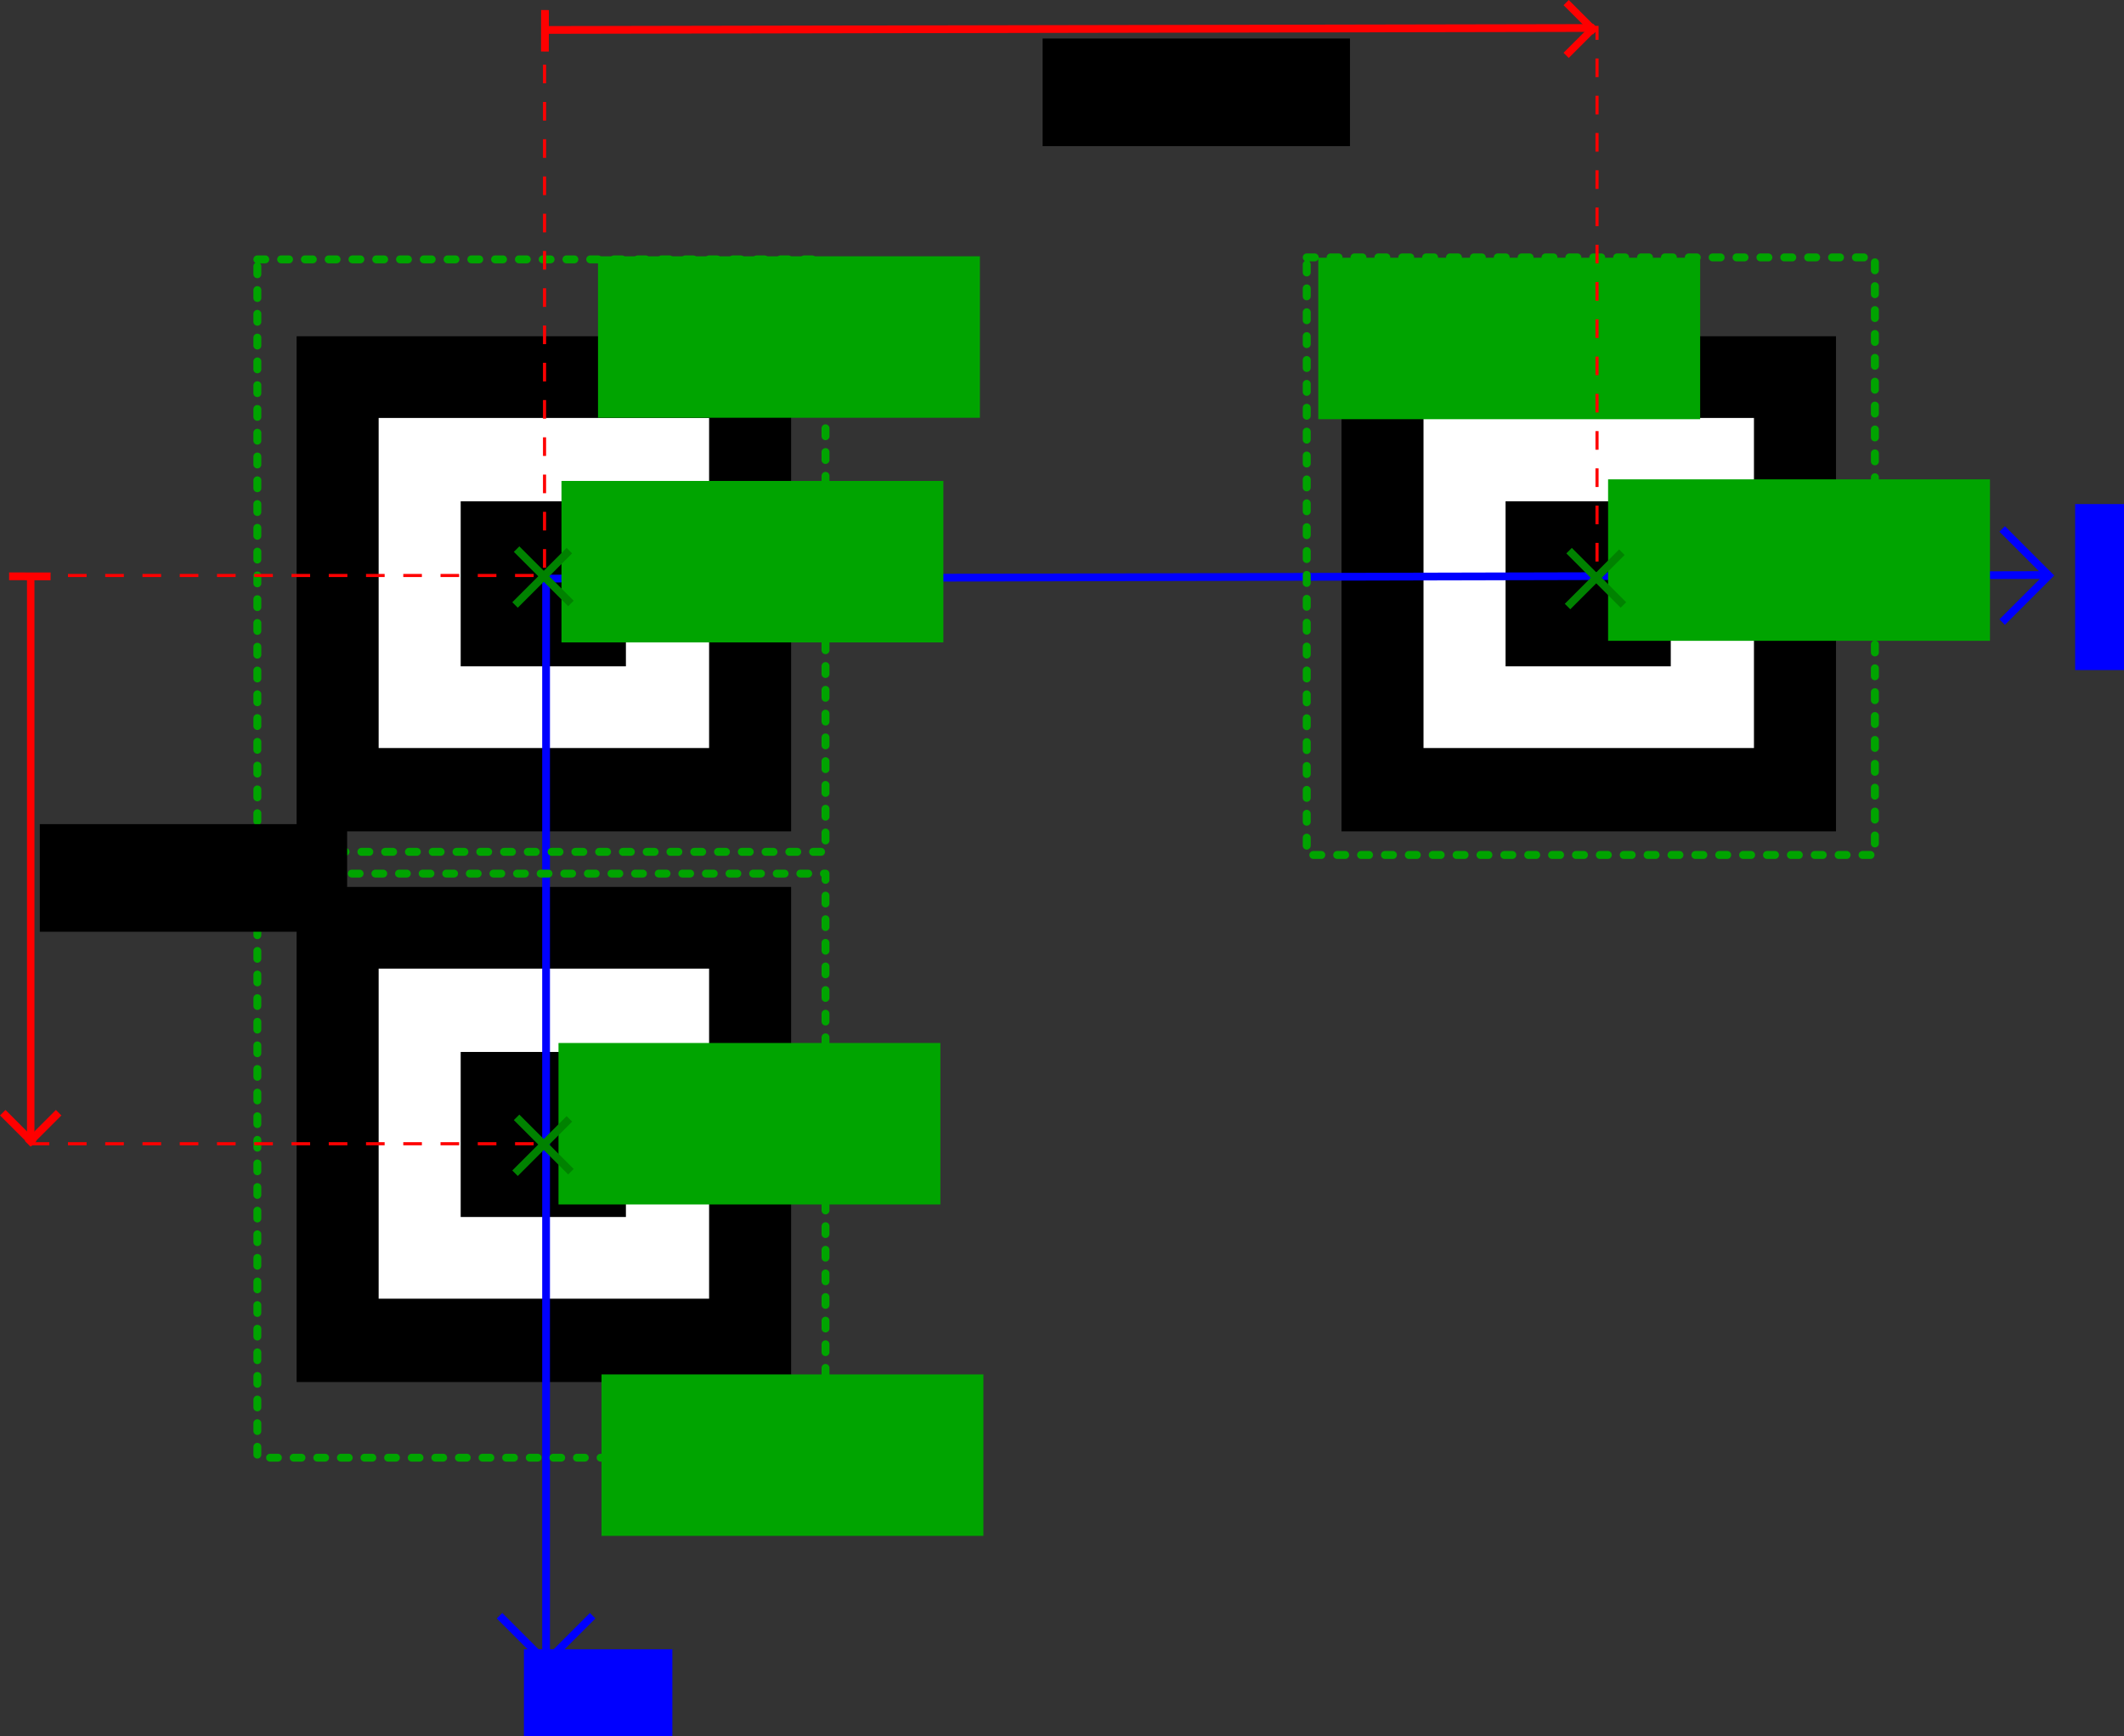 <?xml version="1.0" encoding="UTF-8" standalone="no"?>
<!-- Created with Inkscape (http://www.inkscape.org/) -->

<svg
   xmlns:dc="http://purl.org/dc/elements/1.1/"
   xmlns:cc="http://creativecommons.org/ns#"
   xmlns:rdf="http://www.w3.org/1999/02/22-rdf-syntax-ns#"
   xmlns:svg="http://www.w3.org/2000/svg"
   xmlns="http://www.w3.org/2000/svg"
   xmlns:sodipodi="http://sodipodi.sourceforge.net/DTD/sodipodi-0.dtd"
   xmlns:inkscape="http://www.inkscape.org/namespaces/inkscape"
   width="1368.254"
   height="1118.122"
   id="svg2"
   version="1.1"
   inkscape:version="0.48.2 r9819"
   sodipodi:docname="MarkerDetail.svg">
  <rect width="100%" height="100%" fill="#333333" stroke="none"/>
  <defs
     id="defs4">
    <marker
       inkscape:stockid="Arrow1Lend"
       orient="auto"
       refY="0"
       refX="0"
       id="Arrow1Lend"
       style="overflow:visible">
      <path
         id="path5077"
         d="M 0,0 5,-5 -12.5,0 5,5 0,0 z"
         style="fill-rule:evenodd;stroke:#000000;stroke-width:1pt;marker-start:none"
         transform="matrix(-0.8,0,0,-0.8,-10,0)"
         inkscape:connector-curvature="0" />
    </marker>
    <inkscape:path-effect
       effect="spiro"
       id="path-effect4683"
       is_visible="true" />
    <inkscape:path-effect
       effect="spiro"
       id="path-effect4435"
       is_visible="true" />
    <inkscape:path-effect
       effect="spiro"
       id="path-effect3956"
       is_visible="true" />
    <inkscape:path-effect
       effect="spiro"
       id="path-effect3952"
       is_visible="true" />
    <inkscape:path-effect
       effect="spiro"
       id="path-effect3927"
       is_visible="true" />
    <inkscape:path-effect
       effect="spiro"
       id="path-effect3902"
       is_visible="true" />
    <inkscape:perspective
       sodipodi:type="inkscape:persp3d"
       inkscape:vp_x="0 : 526.18109 : 1"
       inkscape:vp_y="0 : 1000 : 0"
       inkscape:vp_z="744.09448 : 526.18109 : 1"
       inkscape:persp3d-origin="372.04724 : 350.78739 : 1"
       id="perspective3058" />
    <inkscape:path-effect
       effect="spiro"
       id="path-effect3040"
       is_visible="true" />
    <inkscape:path-effect
       effect="spiro"
       id="path-effect3036"
       is_visible="true" />
    <inkscape:path-effect
       effect="spiro"
       id="path-effect3032"
       is_visible="true" />
    <inkscape:path-effect
       effect="spiro"
       id="path-effect3028"
       is_visible="true" />
    <inkscape:path-effect
       effect="spiro"
       id="path-effect3902-0"
       is_visible="true" />
    <inkscape:path-effect
       effect="spiro"
       id="path-effect3927-5"
       is_visible="true" />
    <inkscape:path-effect
       effect="spiro"
       id="path-effect3952-9"
       is_visible="true" />
    <inkscape:path-effect
       effect="spiro"
       id="path-effect3952-9-8"
       is_visible="true" />
    <inkscape:path-effect
       effect="spiro"
       id="path-effect3956-8"
       is_visible="true" />
    <inkscape:path-effect
       effect="spiro"
       id="path-effect3952-3"
       is_visible="true" />
    <inkscape:path-effect
       effect="spiro"
       id="path-effect3952-98"
       is_visible="true" />
    <inkscape:path-effect
       effect="spiro"
       id="path-effect3952-98-2"
       is_visible="true" />
    <inkscape:path-effect
       effect="spiro"
       id="path-effect3952-7"
       is_visible="true" />
    <inkscape:path-effect
       effect="spiro"
       id="path-effect3952-98-29"
       is_visible="true" />
    <inkscape:path-effect
       effect="spiro"
       id="path-effect3952-73"
       is_visible="true" />
    <inkscape:path-effect
       effect="spiro"
       id="path-effect3952-98-29-1"
       is_visible="true" />
    <inkscape:path-effect
       effect="spiro"
       id="path-effect3952-73-4"
       is_visible="true" />
    <inkscape:path-effect
       effect="spiro"
       id="path-effect4435-5"
       is_visible="true" />
    <inkscape:path-effect
       effect="spiro"
       id="path-effect3952-98-5"
       is_visible="true" />
    <inkscape:path-effect
       effect="spiro"
       id="path-effect3952-37"
       is_visible="true" />
    <inkscape:path-effect
       effect="spiro"
       id="path-effect4435-0"
       is_visible="true" />
    <inkscape:path-effect
       effect="spiro"
       id="path-effect4435-0-2"
       is_visible="true" />
    <inkscape:path-effect
       effect="spiro"
       id="path-effect3952-73-4-2"
       is_visible="true" />
    <inkscape:path-effect
       effect="spiro"
       id="path-effect3952-73-4-2-3"
       is_visible="true" />
    <inkscape:path-effect
       effect="spiro"
       id="path-effect4683-4"
       is_visible="true" />
    <inkscape:path-effect
       effect="spiro"
       id="path-effect4683-0"
       is_visible="true" />
    <inkscape:path-effect
       effect="spiro"
       id="path-effect4683-4-7"
       is_visible="true" />
    <inkscape:path-effect
       effect="spiro"
       id="path-effect4683-4-7-8"
       is_visible="true" />
    <inkscape:path-effect
       effect="spiro"
       id="path-effect4683-0-1"
       is_visible="true" />
    <inkscape:path-effect
       effect="spiro"
       id="path-effect3902-2"
       is_visible="true" />
    <inkscape:path-effect
       effect="spiro"
       id="path-effect3902-0-9"
       is_visible="true" />
    <inkscape:path-effect
       effect="spiro"
       id="path-effect3927-1"
       is_visible="true" />
    <inkscape:path-effect
       effect="spiro"
       id="path-effect3927-5-7"
       is_visible="true" />
    <inkscape:path-effect
       effect="spiro"
       id="path-effect3902-06"
       is_visible="true" />
    <inkscape:path-effect
       effect="spiro"
       id="path-effect3902-0-2"
       is_visible="true" />
    <inkscape:path-effect
       effect="spiro"
       id="path-effect3927-50"
       is_visible="true" />
    <inkscape:path-effect
       effect="spiro"
       id="path-effect3927-5-2"
       is_visible="true" />
    <inkscape:path-effect
       effect="spiro"
       id="path-effect4683-4-7-88"
       is_visible="true" />
    <inkscape:path-effect
       effect="spiro"
       id="path-effect4683-0-7"
       is_visible="true" />
    <inkscape:path-effect
       effect="spiro"
       id="path-effect4683-4-4"
       is_visible="true" />
    <inkscape:path-effect
       effect="spiro"
       id="path-effect4683-7"
       is_visible="true" />
    <inkscape:path-effect
       effect="spiro"
       id="path-effect3902-0-2-6"
       is_visible="true" />
    <inkscape:path-effect
       effect="spiro"
       id="path-effect3902-06-1"
       is_visible="true" />
  </defs>
  <sodipodi:namedview
     id="base"
     pagecolor="#ffffff"
     bordercolor="#666666"
     borderopacity="1.0"
     inkscape:pageopacity="0.0"
     inkscape:pageshadow="2"
     inkscape:zoom="0.7"
     inkscape:cx="855.98047"
     inkscape:cy="949.33153"
     inkscape:document-units="px"
     inkscape:current-layer="g4567"
     showgrid="true"
     showguides="false"
     inkscape:window-width="1316"
     inkscape:window-height="744"
     inkscape:window-x="50"
     inkscape:window-y="24"
     inkscape:window-maximized="1"
     inkscape:snap-page="false"
     inkscape:snap-grids="false"
     inkscape:snap-center="true"
     inkscape:snap-midpoints="false"
     inkscape:snap-smooth-nodes="false"
     borderlayer="false"
     inkscape:showpageshadow="true"
     showborder="true"
     fit-margin-top="0"
     fit-margin-left="0"
     fit-margin-right="0"
     fit-margin-bottom="0">
    <inkscape:grid
       type="xygrid"
       id="grid3130"
       empspacing="5"
       visible="true"
       enabled="true"
       snapvisiblegridlinesonly="true" />
  </sodipodi:namedview>
  <g
     inkscape:label="Capa 1"
     inkscape:groupmode="layer"
     id="layer1"
     transform="translate(-60.219,396.875)">
    <flowRoot
       xml:space="preserve"
       id="flowRoot3068-3"
       style="font-size:28px;font-style:normal;font-weight:normal;line-height:125%;letter-spacing:0px;word-spacing:0px;baseline-shift:sub;fill:#ff0000;fill-opacity:1;stroke:none;font-family:Sans"
       transform="translate(-670,-272)"><flowRegion
         id="flowRegion3070-4"><rect
           id="rect3072-7"
           width="283"
           height="126"
           x="2207"
           y="-371.638"
           style="font-size:28px;baseline-shift:sub;fill:#ff0000;fill-opacity:1" /></flowRegion><flowPara
         id="flowPara3074-67"
         style="font-size:28px;baseline-shift:sub;fill:#ff0000;fill-opacity:1" /></flowRoot>    <flowRoot
       xml:space="preserve"
       id="flowRoot4595"
       style="font-size:10px;font-style:normal;font-weight:normal;line-height:125%;letter-spacing:0px;word-spacing:0px;fill:#000000;fill-opacity:1;stroke:none;font-family:Sans"><flowRegion
         id="flowRegion4597"><rect
           id="rect4599"
           width="66.468"
           height="60.811"
           x="1470.782"
           y="-603.682" /></flowRegion><flowPara
         id="flowPara4601" /></flowRoot>    <flowRoot
       style="font-size:10px;font-style:normal;font-weight:normal;line-height:125%;letter-spacing:0px;word-spacing:0px;fill:#000000;fill-opacity:1;stroke:none;font-family:Sans"
       id="flowRoot3042"
       xml:space="preserve"
       transform="matrix(0,1052.45,734.013,0,-800.036,251.909)"><flowRegion
         id="flowRegion3044"><rect
           y="-419.638"
           x="2200"
           height="104"
           width="112"
           id="rect3046" /></flowRegion><flowPara
         id="flowPara3048" /></flowRoot>    <flowRoot
       style="font-size:10px;font-style:normal;font-weight:normal;line-height:125%;letter-spacing:0px;word-spacing:0px;fill:#000000;fill-opacity:1;stroke:none;font-family:Sans"
       id="flowRoot3050"
       xml:space="preserve"
       transform="matrix(0,1052.45,734.013,0,-800.036,251.909)"><flowRegion
         id="flowRegion3052"><rect
           y="-250.638"
           x="2183"
           height="63"
           width="80"
           id="rect3054" /></flowRegion><flowPara
         id="flowPara3056" /></flowRoot>    <flowRoot
       style="font-size:40px;font-style:normal;font-weight:normal;line-height:125%;letter-spacing:0px;word-spacing:0px;fill:#000000;fill-opacity:1;stroke:none;font-family:Sans"
       id="flowRoot3060"
       xml:space="preserve"
       transform="matrix(0,1052.45,734.013,0,-800.036,251.909)"><flowRegion
         id="flowRegion3062"><rect
           style="font-size:40px"
           y="-270.638"
           x="2199"
           height="64"
           width="75"
           id="rect3064" /></flowRegion><flowPara
         id="flowPara3066" /></flowRoot>    <g
       id="g4567">
      <path
         inkscape:export-ydpi="200"
         inkscape:export-xdpi="200"
         inkscape:export-filename="/home/roho/workspace/encuadro/doc/inkScape/path4681-6-1-0.png"
         inkscape:connector-curvature="0"
         inkscape:original-d="m 411.29873,-390.40201 c -0.052,26.7129 -0.052,26.7129 -0.052,26.7129"
         inkscape:path-effect="#path-effect3952-73-4-2"
         id="path3950-3-8-3"
         d="m 411.299,-390.402 -0.052,26.713"
         style="fill:none;stroke:#ff0000;stroke-width:5;stroke-linecap:butt;stroke-linejoin:miter;stroke-miterlimit:4;stroke-opacity:1;stroke-dasharray:none" />
      <g
         id="g5422"
         transform="matrix(0,1052.45,734.013,0,-1741.552,727.968)">
        <g
           id="g5336">
          <rect
             transform="matrix(0,1,1,0,0,0)"
             y="-0.863"
             x="2.715"
             height="0.303"
             width="0.434"
             id="rect4806"
             style="fill:#000000;fill-opacity:1;stroke:#000000;stroke-width:0;stroke-miterlimit:4;stroke-opacity:1;stroke-dasharray:none;stroke-dashoffset:0" />
          <rect
             transform="matrix(0,1,1,0,0,0)"
             y="-0.813"
             x="2.787"
             height="0.202"
             width="0.29"
             id="rect5316"
             style="fill:#ffffff;fill-opacity:1;stroke:#000000;stroke-width:0;stroke-miterlimit:4;stroke-opacity:1;stroke-dasharray:none;stroke-dashoffset:0" />
          <rect
             transform="matrix(0,1,1,0,0,0)"
             y="-0.762"
             x="2.859"
             height="0.101"
             width="0.145"
             id="rect4806-7"
             style="fill:#000000;fill-opacity:1;stroke:#000000;stroke-width:0;stroke-miterlimit:4;stroke-opacity:1;stroke-dasharray:none;stroke-dashoffset:0" />
        </g>
        <g
           transform="translate(0.337,1.1728431e-7)"
           id="g5336-1">
          <rect
             transform="matrix(0,1,1,0,0,0)"
             y="-0.863"
             x="2.715"
             height="0.303"
             width="0.434"
             id="rect4806-8"
             style="fill:#000000;fill-opacity:1;stroke:#000000;stroke-width:0;stroke-miterlimit:4;stroke-opacity:1;stroke-dasharray:none;stroke-dashoffset:0" />
          <rect
             transform="matrix(0,1,1,0,0,0)"
             y="-0.813"
             x="2.787"
             height="0.202"
             width="0.29"
             id="rect5316-1"
             style="fill:#ffffff;fill-opacity:1;stroke:#000000;stroke-width:0;stroke-miterlimit:4;stroke-opacity:1;stroke-dasharray:none;stroke-dashoffset:0" />
          <rect
             transform="matrix(0,1,1,0,0,0)"
             y="-0.762"
             x="2.859"
             height="0.101"
             width="0.145"
             id="rect4806-7-4"
             style="fill:#000000;fill-opacity:1;stroke:#000000;stroke-width:0;stroke-miterlimit:4;stroke-opacity:1;stroke-dasharray:none;stroke-dashoffset:0" />
        </g>
        <g
           id="g5336-1-8"
           transform="translate(0,0.917)">
          <rect
             transform="matrix(0,1,1,0,0,0)"
             y="-0.863"
             x="2.715"
             height="0.303"
             width="0.434"
             id="rect4806-8-6"
             style="fill:#000000;fill-opacity:1;stroke:#000000;stroke-width:0;stroke-miterlimit:4;stroke-opacity:1;stroke-dasharray:none;stroke-dashoffset:0" />
          <rect
             transform="matrix(0,1,1,0,0,0)"
             y="-0.813"
             x="2.787"
             height="0.202"
             width="0.29"
             id="rect5316-1-4"
             style="fill:#ffffff;fill-opacity:1;stroke:#000000;stroke-width:0;stroke-miterlimit:4;stroke-opacity:1;stroke-dasharray:none;stroke-dashoffset:0" />
          <rect
             transform="matrix(0,1,1,0,0,0)"
             y="-0.762"
             x="2.859"
             height="0.101"
             width="0.145"
             id="rect4806-7-4-6"
             style="fill:#000000;fill-opacity:1;stroke:#000000;stroke-width:0;stroke-miterlimit:4;stroke-opacity:1;stroke-dasharray:none;stroke-dashoffset:0" />
        </g>
      </g>
      <path
         style="fill:none;stroke:#0000ff;stroke-width:5;stroke-linecap:butt;stroke-linejoin:miter;stroke-miterlimit:4;stroke-opacity:1;stroke-dasharray:none"
         d="m 411.996,-27.209 0,701"
         id="path3900"
         inkscape:path-effect="#path-effect3902"
         inkscape:original-d="m 411.99592,-27.209226 c 0,700.999986 0,700.999986 0,700.999986"
         inkscape:connector-curvature="0" />
      <path
         style="fill:none;stroke:#0000ff;stroke-width:5;stroke-linecap:butt;stroke-linejoin:miter;stroke-miterlimit:4;stroke-opacity:1;stroke-dasharray:none"
         d="M 410,-24.209 1380,-26.496"
         id="path3900-7"
         inkscape:path-effect="#path-effect3902-0"
         inkscape:original-d="M 409.99984,-24.209281 C 1380,-26.496255 1380,-26.496255 1380,-26.496255"
         inkscape:connector-curvature="0" />
      <path
         style="fill:none;stroke:#0000ff;stroke-width:5;stroke-linecap:butt;stroke-linejoin:miter;stroke-miterlimit:4;stroke-opacity:1;stroke-dasharray:none"
         d="m 1349.993,3.791 30,-30 -30,-30"
         id="path3925"
         inkscape:path-effect="#path-effect3927"
         inkscape:original-d="m 1349.9927,3.79075 c 29.9999,-30 29.9999,-30 29.9999,-30 l -29.9999,-30"
         inkscape:connector-curvature="0" />
      <path
         style="fill:none;stroke:#0000ff;stroke-width:5;stroke-linecap:butt;stroke-linejoin:miter;stroke-miterlimit:4;stroke-opacity:1;stroke-dasharray:none"
         d="M 382,643.791 412,673.791 442,643.791"
         id="path3925-9"
         inkscape:path-effect="#path-effect3927-5"
         inkscape:original-d="m 382.00035,643.79087 c 29.99983,29.99988 29.99983,29.99988 29.99983,29.99988 L 442,643.79087"
         inkscape:connector-curvature="0" />
      <flowRoot
         inkscape:export-ydpi="200"
         inkscape:export-xdpi="200"
         inkscape:export-filename="/home/roho/workspace/encuadro/doc/inkScape/path4681-6-1-0.png"
         transform="translate(-810,299.429)"
         style="font-size:10px;font-style:normal;font-weight:normal;line-height:125%;letter-spacing:0px;word-spacing:0px;fill:#0000ff;fill-opacity:1;stroke:none;font-family:Times;-inkscape-font-specification:Times"
         id="flowRoot3068"
         xml:space="preserve"><flowRegion
           id="flowRegion3070"><rect
             style="fill:#0000ff;fill-opacity:1;-inkscape-font-specification:Times;font-family:Times"
             y="-371.638"
             x="2207"
             height="106.912"
             width="95.627"
             id="rect3072" /></flowRegion><flowPara
           style="font-size:56px;fill:#0000ff;fill-opacity:1;-inkscape-font-specification:Times;font-family:Times"
           id="flowPara3074">x</flowPara></flowRoot>      <flowRoot
         inkscape:export-ydpi="200"
         inkscape:export-xdpi="200"
         inkscape:export-filename="/home/roho/workspace/encuadro/doc/inkScape/path4681-6-1-0.png"
         style="font-size:10px;font-style:normal;font-weight:normal;line-height:125%;letter-spacing:0px;word-spacing:0px;fill:#0000ff;fill-opacity:1;stroke:none;font-family:Times;-inkscape-font-specification:Times"
         id="flowRoot3068-8"
         xml:space="preserve"
         transform="translate(-1809.278,1037.054)"><flowRegion
           id="flowRegion3070-2"><rect
             style="fill:#0000ff;fill-opacity:1;-inkscape-font-specification:Times;font-family:Times"
             y="-371.638"
             x="2207"
             height="106.912"
             width="95.627"
             id="rect3072-9" /></flowRegion><flowPara
           style="font-size:56px;fill:#0000ff;fill-opacity:1;-inkscape-font-specification:Times;font-family:Times"
           id="flowPara3074-6">y</flowPara></flowRoot>      <path
         inkscape:export-ydpi="200"
         inkscape:export-xdpi="200"
         inkscape:export-filename="/home/roho/workspace/encuadro/doc/inkScape/path4681-6-1-0.png"
         inkscape:connector-curvature="0"
         inkscape:original-d="m 80.000003,-26.2093 0,365.00006"
         inkscape:path-effect="#path-effect3956"
         id="path3954"
         d="m 80,-26.209 0,365"
         style="fill:none;stroke:#ff0000;stroke-width:4.803;stroke-linecap:butt;stroke-linejoin:miter;stroke-miterlimit:4;stroke-opacity:1;stroke-dasharray:none" />
      <path
         inkscape:export-ydpi="200"
         inkscape:export-xdpi="200"
         inkscape:export-filename="/home/roho/workspace/encuadro/doc/inkScape/path4681-6-1-0.png"
         inkscape:connector-curvature="0"
         inkscape:original-d="M 410.00001,-377.5759 1085,-378.8427"
         inkscape:path-effect="#path-effect3956-8"
         id="path3954-2"
         d="M 410,-377.576 1085,-378.843"
         style="fill:none;stroke:#ff0000;stroke-width:5;stroke-linecap:butt;stroke-linejoin:miter;stroke-miterlimit:4;stroke-opacity:1;stroke-dasharray:none" />
      <rect
         inkscape:export-ydpi="200"
         inkscape:export-xdpi="200"
         inkscape:export-filename="/home/roho/workspace/encuadro/doc/inkScape/path4681-6-1-0.png"
         y="-229.817"
         x="226"
         height="381.608"
         width="366"
         id="rect4014"
         style="fill:#000000;fill-opacity:0;stroke:#00a400;stroke-width:5.105;stroke-linecap:round;stroke-linejoin:round;stroke-miterlimit:4;stroke-opacity:1;stroke-dasharray:5.105, 10.211;stroke-dashoffset:0" />
      <flowRoot
         inkscape:export-ydpi="200"
         inkscape:export-xdpi="200"
         inkscape:export-filename="/home/roho/workspace/encuadro/doc/inkScape/path4681-6-1-0.png"
         transform="translate(-728.548,299.835)"
         style="font-size:40px;font-style:normal;font-weight:normal;line-height:125%;letter-spacing:0px;word-spacing:0px;fill:#00a400;fill-opacity:1;stroke:none;font-family:Times;-inkscape-font-specification:Times"
         id="flowRoot4196"
         xml:space="preserve"><flowRegion
           id="flowRegion4198"><rect
             style="font-size:40px;fill:#00a400;fill-opacity:1;font-family:Times;-inkscape-font-specification:Times"
             y="-531.638"
             x="1174"
             height="104"
             width="246"
             id="rect4200" /></flowRegion><flowPara
           id="flowPara4202">QlSet[0]</flowPara></flowRoot>      <rect
         inkscape:export-ydpi="200"
         inkscape:export-xdpi="200"
         inkscape:export-filename="/home/roho/workspace/encuadro/doc/inkScape/path4681-6-1-0.png"
         y="165.791"
         x="226"
         height="376.22"
         width="366"
         id="rect4014-3"
         style="fill:#000000;fill-opacity:0;stroke:#00a400;stroke-width:5.069;stroke-linecap:round;stroke-linejoin:round;stroke-miterlimit:4;stroke-opacity:1;stroke-dasharray:5.069, 10.139;stroke-dashoffset:0" />
      <flowRoot
         inkscape:export-ydpi="200"
         inkscape:export-xdpi="200"
         inkscape:export-filename="/home/roho/workspace/encuadro/doc/inkScape/path4681-6-1-0.png"
         transform="translate(-726.286,1020)"
         style="font-size:40px;font-style:normal;font-weight:normal;line-height:125%;letter-spacing:0px;word-spacing:0px;fill:#00a400;fill-opacity:1;stroke:none;font-family:Times;-inkscape-font-specification:Times"
         id="flowRoot4196-0"
         xml:space="preserve"><flowRegion
           id="flowRegion4198-4"><rect
             style="font-size:40px;fill:#00a400;fill-opacity:1;font-family:Times;-inkscape-font-specification:Times"
             y="-531.638"
             x="1174"
             height="104"
             width="246"
             id="rect4200-8" /></flowRegion><flowPara
           id="flowPara4202-4">QlSet[2]</flowPara></flowRoot>      <rect
         inkscape:export-ydpi="200"
         inkscape:export-xdpi="200"
         inkscape:export-filename="/home/roho/workspace/encuadro/doc/inkScape/path4681-6-1-0.png"
         y="-231.083"
         x="902"
         height="384.874"
         width="366"
         id="rect4014-2"
         style="fill:#000000;fill-opacity:0;stroke:#00a400;stroke-width:5.127;stroke-linecap:round;stroke-linejoin:round;stroke-miterlimit:4;stroke-opacity:1;stroke-dasharray:5.127, 10.255;stroke-dashoffset:0" />
      <flowRoot
         inkscape:export-ydpi="200"
         inkscape:export-xdpi="200"
         inkscape:export-filename="/home/roho/workspace/encuadro/doc/inkScape/path4681-6-1-0.png"
         transform="translate(-264.563,300.764)"
         style="font-size:40px;font-style:normal;font-weight:normal;line-height:125%;letter-spacing:0px;word-spacing:0px;fill:#00a400;fill-opacity:1;stroke:none;font-family:Times;-inkscape-font-specification:Times"
         id="flowRoot4196-5"
         xml:space="preserve"><flowRegion
           id="flowRegion4198-8"><rect
             style="font-size:40px;fill:#00a400;fill-opacity:1;-inkscape-font-specification:Times;font-family:Times"
             y="-531.638"
             x="1174"
             height="104"
             width="246"
             id="rect4200-1" /></flowRegion><flowPara
           id="flowPara4202-43">QlSet[1]</flowPara></flowRoot>      <path
         inkscape:export-ydpi="200"
         inkscape:export-xdpi="200"
         inkscape:export-filename="/home/roho/workspace/encuadro/doc/inkScape/path4681-6-1-0.png"
         inkscape:connector-curvature="0"
         inkscape:original-d="m 82.000003,339.79075 c -20,-19.99999 -20,-19.99999 -20,-19.99999"
         inkscape:path-effect="#path-effect3952-7"
         id="path3950-0"
         d="m 82,339.791 -20,-20"
         style="fill:none;stroke:#ff0000;stroke-width:5;stroke-linecap:butt;stroke-linejoin:miter;stroke-miterlimit:4;stroke-opacity:1;stroke-dasharray:none" />
      <path
         inkscape:export-ydpi="200"
         inkscape:export-xdpi="200"
         inkscape:export-filename="/home/roho/workspace/encuadro/doc/inkScape/path4681-6-1-0.png"
         inkscape:connector-curvature="0"
         inkscape:original-d="m 78.000003,339.79075 c 20,-19.99999 20,-19.99999 20,-19.99999"
         inkscape:path-effect="#path-effect3952-98-2"
         id="path3950-4-6"
         d="m 78,339.791 20,-20"
         style="fill:none;stroke:#ff0000;stroke-width:5;stroke-linecap:butt;stroke-linejoin:miter;stroke-miterlimit:4;stroke-opacity:1;stroke-dasharray:none" />
      <path
         inkscape:export-ydpi="200"
         inkscape:export-xdpi="200"
         inkscape:export-filename="/home/roho/workspace/encuadro/doc/inkScape/path4681-6-1-0.png"
         inkscape:connector-curvature="0"
         inkscape:original-d="m 1088,-380.0982 c -18.8889,18.8889 -18.8889,18.8889 -18.8889,18.8889"
         inkscape:path-effect="#path-effect3952-73-4"
         id="path3950-3-8"
         d="m 1088,-380.098 -18.889,18.889"
         style="fill:none;stroke:#ff0000;stroke-width:4.722;stroke-linecap:butt;stroke-linejoin:miter;stroke-miterlimit:4;stroke-opacity:1;stroke-dasharray:none" />
      <path
         inkscape:export-ydpi="200"
         inkscape:export-xdpi="200"
         inkscape:export-filename="/home/roho/workspace/encuadro/doc/inkScape/path4681-6-1-0.png"
         inkscape:connector-curvature="0"
         inkscape:original-d="m 1088,-376.3204 c -18.8889,-18.8889 -18.8889,-18.8889 -18.8889,-18.8889"
         inkscape:path-effect="#path-effect3952-98-29-1"
         id="path3950-4-4-4"
         d="m 1088,-376.32 -18.889,-18.889"
         style="fill:none;stroke:#ff0000;stroke-width:4.722;stroke-linecap:butt;stroke-linejoin:miter;stroke-miterlimit:4;stroke-opacity:1;stroke-dasharray:none" />
      <path
         inkscape:export-ydpi="200"
         inkscape:export-xdpi="200"
         inkscape:export-filename="/home/roho/workspace/encuadro/doc/inkScape/path4681-6-1-0.png"
         inkscape:connector-curvature="0"
         inkscape:original-d="m 80.000003,-26.2093 330.000007,0"
         inkscape:path-effect="#path-effect4435"
         id="path4433"
         d="m 80,-26.209 330,0"
         style="fill:none;stroke:#ff0000;stroke-width:2;stroke-linecap:butt;stroke-linejoin:miter;stroke-miterlimit:4;stroke-opacity:1;stroke-dasharray:12, 12;stroke-dashoffset:0" />
      <path
         inkscape:export-ydpi="200"
         inkscape:export-xdpi="200"
         inkscape:export-filename="/home/roho/workspace/encuadro/doc/inkScape/path4681-6-1-0.png"
         inkscape:connector-curvature="0"
         inkscape:original-d="m 80.000003,339.79075 330.000007,0"
         inkscape:path-effect="#path-effect4435-5"
         id="path4433-0"
         d="m 80,339.791 330,0"
         style="fill:none;stroke:#ff0000;stroke-width:2;stroke-linecap:butt;stroke-linejoin:miter;stroke-miterlimit:4;stroke-opacity:1;stroke-dasharray:12, 12;stroke-dashoffset:0" />
      <path
         inkscape:export-ydpi="200"
         inkscape:export-xdpi="200"
         inkscape:export-filename="/home/roho/workspace/encuadro/doc/inkScape/path4681-6-1-0.png"
         inkscape:connector-curvature="0"
         inkscape:original-d="m 411.00001,-31.2093 0,-345"
         inkscape:path-effect="#path-effect4435-0"
         id="path4433-8"
         d="m 411,-31.209 0,-345"
         style="fill:none;stroke:#ff0000;stroke-width:2;stroke-linecap:butt;stroke-linejoin:miter;stroke-miterlimit:4;stroke-opacity:1;stroke-dasharray:12, 12;stroke-dashoffset:0" />
      <path
         inkscape:export-ydpi="200"
         inkscape:export-xdpi="200"
         inkscape:export-filename="/home/roho/workspace/encuadro/doc/inkScape/path4681-6-1-0.png"
         inkscape:connector-curvature="0"
         inkscape:original-d="m 1089,-35.2093 0,-345"
         inkscape:path-effect="#path-effect4435-0-2"
         id="path4433-8-4"
         d="m 1089,-35.209 0,-345"
         style="fill:none;stroke:#ff0000;stroke-width:2;stroke-linecap:butt;stroke-linejoin:miter;stroke-miterlimit:4;stroke-opacity:1;stroke-dasharray:12, 12;stroke-dashoffset:0" />
      <path
         inkscape:export-ydpi="200"
         inkscape:export-xdpi="200"
         inkscape:export-filename="/home/roho/workspace/encuadro/doc/inkScape/path4681-6-1-0.png"
         inkscape:connector-curvature="0"
         inkscape:original-d="m 92.800743,-25.6277 c -26.71288,-0.052 -26.71288,-0.052 -26.71288,-0.052"
         inkscape:path-effect="#path-effect3952-73-4-2-3"
         id="path3950-3-8-3-2"
         d="m 92.801,-25.628 -26.713,-0.052"
         style="fill:none;stroke:#ff0000;stroke-width:5;stroke-linecap:butt;stroke-linejoin:miter;stroke-miterlimit:4;stroke-opacity:1;stroke-dasharray:none" />
      <flowRoot
         inkscape:export-ydpi="200"
         inkscape:export-xdpi="200"
         inkscape:export-filename="/home/roho/workspace/encuadro/doc/inkScape/path4681-6-1-0.png"
         transform="translate(-746,251.429)"
         style="font-size:10px;font-style:normal;font-weight:normal;line-height:125%;letter-spacing:0px;word-spacing:0px;fill:#000000;fill-opacity:1;stroke:none;font-family:Times;-inkscape-font-specification:Times"
         id="flowRoot4583"
         xml:space="preserve"><flowRegion
           id="flowRegion4585"><rect
             y="-623.481"
             x="1477.853"
             height="69.296"
             width="197.99"
             id="rect4587"
             style="-inkscape-font-specification:Times;font-family:Times" /></flowRegion><flowPara
           style="font-size:28px;fill:#ff0000;-inkscape-font-specification:Times;font-family:Times"
           id="flowPara4589">d<flowSpan
   id="flowSpan4593"
   style="font-size:65.001%;baseline-shift:sub;fill:#ff0000;-inkscape-font-specification:Times;font-family:Times">01</flowSpan></flowPara></flowRoot>      <flowRoot
         inkscape:export-ydpi="200"
         inkscape:export-xdpi="200"
         inkscape:export-filename="/home/roho/workspace/encuadro/doc/inkScape/path4681-6-1-0.png"
         style="font-size:10px;font-style:normal;font-weight:normal;line-height:125%;letter-spacing:0px;word-spacing:0px;fill:#000000;fill-opacity:1;stroke:none;font-family:Times;-inkscape-font-specification:Times"
         id="flowRoot4583-2"
         xml:space="preserve"
         transform="translate(-1392,757.429)"><flowRegion
           id="flowRegion4585-0"><rect
             y="-623.481"
             x="1477.853"
             height="69.296"
             width="197.99"
             id="rect4587-8"
             style="-inkscape-font-specification:Times;font-family:Times" /></flowRegion><flowPara
           style="font-size:28px;fill:#ff0000;-inkscape-font-specification:Times;font-family:Times"
           id="flowPara4589-5">d<flowSpan
   id="flowSpan4593-9"
   style="font-size:65.001%;baseline-shift:sub;fill:#ff0000;-inkscape-font-specification:Times;font-family:Times">02</flowSpan></flowPara></flowRoot>      <flowRoot
         inkscape:export-ydpi="200"
         inkscape:export-xdpi="200"
         inkscape:export-filename="/home/roho/workspace/encuadro/doc/inkScape/path4681-6-1-0.png"
         transform="translate(-752.081,444.525)"
         style="font-size:40px;font-style:normal;font-weight:normal;line-height:125%;letter-spacing:0px;word-spacing:0px;fill:#00a400;fill-opacity:1;stroke:none;font-family:Times;-inkscape-font-specification:Times"
         id="flowRoot4196-2"
         xml:space="preserve"><flowRegion
           id="flowRegion4198-5"><rect
             style="font-size:40px;fill:#00a400;fill-opacity:1;-inkscape-font-specification:Times;font-family:Times"
             y="-531.638"
             x="1174"
             height="104"
             width="246"
             id="rect4200-7" /></flowRegion><flowPara
           id="flowPara4202-0">c<flowSpan
   id="flowSpan4662"
   style="font-size:65.001%;baseline-shift:sub;-inkscape-font-specification:Times;font-family:Times">0</flowSpan></flowPara></flowRoot>      <path
         inkscape:export-ydpi="200"
         inkscape:export-xdpi="200"
         inkscape:connector-curvature="0"
         inkscape:original-d="m 393.00001,-43.2093 c 35,35 35,35 35,35"
         inkscape:path-effect="#path-effect4683"
         id="path4681"
         d="m 393,-43.209 35,35"
         style="fill:#00a400;fill-opacity:1;stroke:#008200;stroke-width:5;stroke-linecap:butt;stroke-linejoin:miter;stroke-miterlimit:4;stroke-opacity:1;stroke-dasharray:none" />
      <path
         inkscape:export-ydpi="200"
         inkscape:export-xdpi="200"
         inkscape:connector-curvature="0"
         inkscape:original-d="m 392.00001,-7.2093 c 35,-35 35,-35 35,-35"
         inkscape:path-effect="#path-effect4683-4"
         id="path4681-6"
         d="m 392,-7.209 35,-35"
         style="fill:#00a400;fill-opacity:1;stroke:#008200;stroke-width:5;stroke-linecap:butt;stroke-linejoin:miter;stroke-miterlimit:4;stroke-opacity:1;stroke-dasharray:none" />
      <flowRoot
         inkscape:export-ydpi="200"
         inkscape:export-xdpi="200"
         inkscape:export-filename="/home/roho/workspace/encuadro/doc/inkScape/path4681-6-1-0.png"
         transform="translate(-754,806.546)"
         style="font-size:40px;font-style:normal;font-weight:normal;line-height:125%;letter-spacing:0px;word-spacing:0px;fill:#00a400;fill-opacity:1;stroke:none;font-family:Times;-inkscape-font-specification:Times"
         id="flowRoot4196-2-7"
         xml:space="preserve"><flowRegion
           id="flowRegion4198-5-9"><rect
             style="font-size:40px;fill:#00a400;fill-opacity:1;-inkscape-font-specification:Times;font-family:Times"
             y="-531.638"
             x="1174"
             height="104"
             width="246"
             id="rect4200-7-7" /></flowRegion><flowPara
           id="flowPara4202-0-7">c<flowSpan
   style="font-size:65%;baseline-shift:sub;-inkscape-font-specification:Times;font-family:Times"
   id="flowSpan3153">2</flowSpan></flowPara></flowRoot>      <path
         inkscape:export-ydpi="200"
         inkscape:export-xdpi="200"
         inkscape:export-filename="/home/roho/workspace/encuadro/doc/inkScape/path4681-6-1-0.png"
         inkscape:connector-curvature="0"
         inkscape:original-d="m 393.00001,322.79079 c 35,35 35,35 35,35"
         inkscape:path-effect="#path-effect4683-0"
         id="path4681-2"
         d="m 393,322.791 35,35"
         style="fill:#00a400;fill-opacity:1;stroke:#008200;stroke-width:5;stroke-linecap:butt;stroke-linejoin:miter;stroke-miterlimit:4;stroke-opacity:1;stroke-dasharray:none" />
      <path
         inkscape:export-ydpi="200"
         inkscape:export-xdpi="200"
         inkscape:connector-curvature="0"
         inkscape:original-d="m 392.00001,358.79079 c 35,-35 35,-35 35,-35"
         inkscape:path-effect="#path-effect4683-4-7"
         id="path4681-6-1"
         d="m 392,358.791 35,-35"
         style="fill:#00a400;fill-opacity:1;stroke:#008200;stroke-width:5;stroke-linecap:butt;stroke-linejoin:miter;stroke-miterlimit:4;stroke-opacity:1;stroke-dasharray:none" />
      <flowRoot
         inkscape:export-ydpi="200"
         inkscape:export-xdpi="200"
         inkscape:export-filename="/home/roho/workspace/encuadro/doc/inkScape/path4681-6-1-0.png"
         transform="translate(-77.869,443.505)"
         style="font-size:40px;font-style:normal;font-weight:normal;line-height:125%;letter-spacing:0px;word-spacing:0px;fill:#00a400;fill-opacity:1;stroke:none;font-family:Times;-inkscape-font-specification:Times"
         id="flowRoot4196-2-7-3"
         xml:space="preserve"><flowRegion
           id="flowRegion4198-5-9-9"><rect
             style="font-size:40px;fill:#00a400;fill-opacity:1;-inkscape-font-specification:Times;font-family:Times"
             y="-531.638"
             x="1174"
             height="104"
             width="246"
             id="rect4200-7-7-5" /></flowRegion><flowPara
           id="flowPara4202-0-7-6">c<flowSpan
   style="font-size:65%;baseline-shift:sub;-inkscape-font-specification:Times;font-family:Times"
   id="flowSpan3151">1</flowSpan></flowPara></flowRoot>      <path
         inkscape:export-ydpi="200"
         inkscape:export-xdpi="200"
         inkscape:export-filename="/home/roho/workspace/encuadro/doc/inkScape/path4681-6-1-0.png"
         inkscape:connector-curvature="0"
         inkscape:original-d="m 1071,-42.2092 c 35,35 35,35 35,35"
         inkscape:path-effect="#path-effect4683-0-1"
         id="path4681-2-7"
         d="m 1071,-42.209 35,35"
         style="fill:#00a400;fill-opacity:1;stroke:#008200;stroke-width:5;stroke-linecap:butt;stroke-linejoin:miter;stroke-miterlimit:4;stroke-opacity:1;stroke-dasharray:none" />
      <path
         inkscape:export-ydpi="200"
         inkscape:export-xdpi="200"
         inkscape:connector-curvature="0"
         inkscape:original-d="m 1070,-6.2092 c 35,-35 35,-35 35,-35"
         inkscape:path-effect="#path-effect4683-4-7-8"
         id="path4681-6-1-0"
         d="m 1070,-6.209 35,-35"
         style="fill:#00a400;fill-opacity:1;stroke:#008200;stroke-width:5;stroke-linecap:butt;stroke-linejoin:miter;stroke-miterlimit:4;stroke-opacity:1;stroke-dasharray:none" />
    </g>
    <flowRoot
       style="font-size:10px;font-style:normal;font-weight:normal;line-height:125%;letter-spacing:0px;word-spacing:0px;fill:#000000;fill-opacity:1;stroke:none;font-family:Sans"
       id="flowRoot3042-4"
       xml:space="preserve"
       transform="matrix(0,1052.45,734.013,0,-1776.876,-393.523)"><flowRegion
         id="flowRegion3044-3"><rect
           y="-419.638"
           x="2200"
           height="104"
           width="112"
           id="rect3046-5" /></flowRegion><flowPara
         id="flowPara3048-6" /></flowRoot>    <flowRoot
       style="font-size:10px;font-style:normal;font-weight:normal;line-height:125%;letter-spacing:0px;word-spacing:0px;fill:#000000;fill-opacity:1;stroke:none;font-family:Sans"
       id="flowRoot3050-8"
       xml:space="preserve"
       transform="matrix(0,1052.45,734.013,0,-1776.876,-393.523)"><flowRegion
         id="flowRegion3052-7"><rect
           y="-250.638"
           x="2183"
           height="63"
           width="80"
           id="rect3054-6" /></flowRegion><flowPara
         id="flowPara3056-5" /></flowRoot>    <flowRoot
       style="font-size:40px;font-style:normal;font-weight:normal;line-height:125%;letter-spacing:0px;word-spacing:0px;fill:#000000;fill-opacity:1;stroke:none;font-family:Sans"
       id="flowRoot3060-0"
       xml:space="preserve"
       transform="matrix(0,1052.45,734.013,0,-1776.876,-393.523)"><flowRegion
         id="flowRegion3062-3"><rect
           style="font-size:40px"
           y="-270.638"
           x="2199"
           height="64"
           width="75"
           id="rect3064-7" /></flowRegion><flowPara
         id="flowPara3066-6" /></flowRoot>  </g>
</svg>
